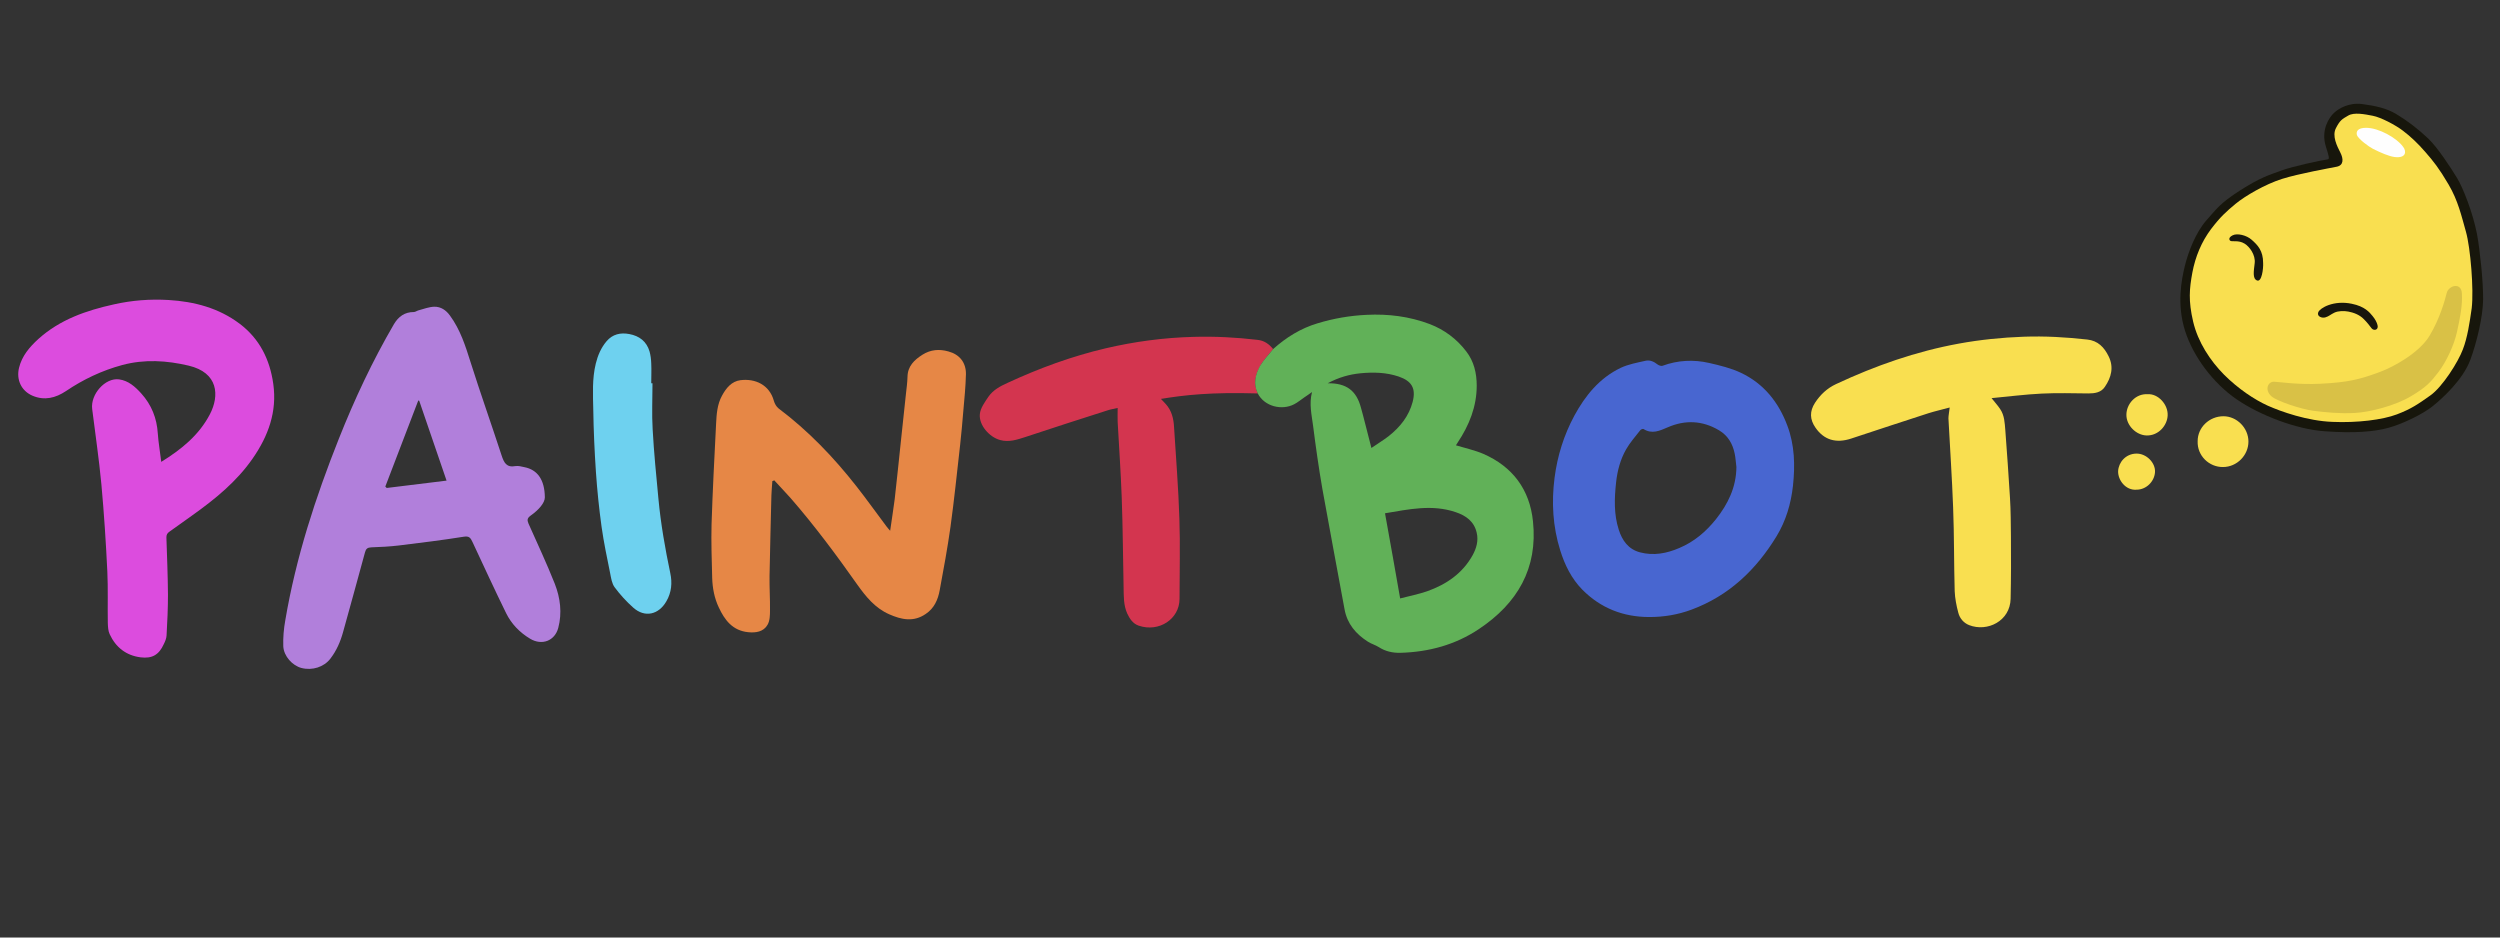 <?xml version="1.0" encoding="utf-8"?>
<!-- Generator: Adobe Illustrator 25.0.1, SVG Export Plug-In . SVG Version: 6.00 Build 0)  -->
<svg version="1.1" id="Layer_1" xmlns="http://www.w3.org/2000/svg" xmlns:xlink="http://www.w3.org/1999/xlink" x="0px" y="0px"
	 viewBox="0 0 160 60" style="enable-background:new 0 0 160 60;" xml:space="preserve">
<rect x="0" y="0" width="160" height="60" fill="#333333" stroke="none"/>
<style type="text/css">
	.st0{fill:#DC4CDE;}
	.st1{fill:#B17FDB;}
	.st2{fill:#6ED1EF;}
	.st3{fill:#E68746;}
	.st4{fill:#D3354F;}
	.st5{fill:#61B158;}
	.st6{fill:#4866D0;}
	.st7{fill:#F9DF50;}
	.st8{fill:#17160C;}
	.st9{fill:#D9C146;}
	.st10{fill:#FEFEFE;}
</style>
<path class="st0" d="M10.32,29.56c1.29-0.8,2.42-1.71,3.12-3.06c0.61-1.18,0.54-2.65-1.37-3.1c-1.4-0.33-2.82-0.42-4.24-0.04
	c-1.3,0.35-2.5,0.92-3.61,1.67c-0.66,0.44-1.37,0.62-2.13,0.3c-0.73-0.31-1.06-1.03-0.87-1.8c0.19-0.76,0.67-1.32,1.24-1.84
	c1.38-1.24,3.06-1.82,4.83-2.21c1.15-0.26,2.32-0.35,3.5-0.28c1.65,0.1,3.21,0.51,4.55,1.52c1.27,0.96,1.93,2.28,2.15,3.85
	c0.25,1.78-0.32,3.33-1.31,4.76c-1.03,1.49-2.41,2.61-3.87,3.65c-0.49,0.35-0.97,0.7-1.47,1.05c-0.14,0.1-0.19,0.19-0.19,0.37
	c0.04,1.22,0.09,2.44,0.1,3.66c0,0.87-0.04,1.74-0.09,2.61c-0.01,0.19-0.09,0.38-0.18,0.56c-0.31,0.68-0.74,0.93-1.48,0.84
	c-0.93-0.12-1.59-0.64-1.98-1.48c-0.1-0.21-0.11-0.47-0.12-0.71c-0.02-1.1,0.02-2.2-0.03-3.29c-0.09-1.86-0.21-3.72-0.38-5.58
	c-0.15-1.61-0.39-3.22-0.59-4.83c-0.12-0.94,0.83-2.02,1.72-1.9c0.6,0.08,1.03,0.47,1.42,0.9c0.66,0.73,1,1.59,1.06,2.57
	C10.14,28.35,10.25,28.94,10.32,29.56z"/>
<path class="st1" d="M34.87,31.83c0,0.36-0.4,0.81-0.91,1.17c-0.22,0.16-0.23,0.28-0.14,0.5c0.57,1.28,1.17,2.56,1.69,3.87
	c0.35,0.9,0.47,1.86,0.22,2.81c-0.22,0.84-1.05,1.15-1.8,0.7c-0.67-0.4-1.2-0.95-1.54-1.64c-0.74-1.51-1.44-3.03-2.15-4.55
	c-0.12-0.26-0.21-0.4-0.56-0.34c-1.38,0.22-2.76,0.39-4.15,0.56c-0.59,0.07-1.18,0.1-1.77,0.12c-0.24,0.01-0.34,0.09-0.4,0.32
	c-0.46,1.7-0.93,3.39-1.4,5.09c-0.17,0.62-0.42,1.2-0.82,1.72c-0.41,0.53-1.15,0.77-1.85,0.59c-0.57-0.15-1.13-0.75-1.16-1.39
	c-0.02-0.55,0.03-1.12,0.13-1.67c0.68-4.01,1.93-7.85,3.43-11.62c1-2.52,2.15-4.97,3.52-7.32c0.29-0.49,0.69-0.78,1.27-0.78
	c0.1,0,0.2-0.08,0.31-0.11c0.33-0.09,0.67-0.22,1-0.23c0.42-0.01,0.76,0.22,1.01,0.57c0.66,0.9,0.99,1.94,1.32,2.99
	c0.63,1.99,1.33,3.96,1.98,5.95c0.15,0.46,0.31,0.8,0.89,0.69c0.18-0.03,0.39,0.03,0.58,0.07C34.37,30.06,34.86,30.67,34.87,31.83z
	 M28.58,30.76c-0.59-1.74-1.17-3.43-1.75-5.11c-0.02-0.01-0.04-0.01-0.06-0.02c-0.7,1.84-1.41,3.68-2.11,5.51
	c0.03,0.03,0.06,0.06,0.09,0.09C26.02,31.08,27.3,30.92,28.58,30.76z"/>
<path class="st2" d="M41.76,24.53c0,0.98-0.05,1.97,0.01,2.95c0.08,1.48,0.23,2.97,0.37,4.45c0.15,1.6,0.43,3.19,0.76,4.76
	c0.13,0.61,0.08,1.22-0.25,1.79c-0.49,0.86-1.38,1.07-2.12,0.41c-0.44-0.39-0.84-0.83-1.19-1.3c-0.18-0.24-0.23-0.59-0.29-0.9
	c-0.2-0.99-0.41-1.98-0.55-2.98c-0.16-1.16-0.28-2.32-0.36-3.49c-0.09-1.33-0.15-2.65-0.17-3.98c-0.02-0.99-0.08-1.99,0.16-2.97
	c0.13-0.53,0.34-1.02,0.69-1.43c0.38-0.45,0.89-0.57,1.46-0.46c0.64,0.12,1.1,0.47,1.29,1.11c0.07,0.25,0.1,0.51,0.11,0.77
	c0.02,0.42,0,0.84,0,1.27C41.72,24.53,41.74,24.53,41.76,24.53z"/>
<path class="st3" d="M49.43,30.79c-0.02,0.3-0.05,0.61-0.06,0.91c-0.04,1.72-0.09,3.45-0.12,5.18c-0.01,0.73,0.04,1.46,0.03,2.19
	c0,0.31-0.01,0.67-0.16,0.92c-0.26,0.45-0.75,0.52-1.24,0.47c-0.99-0.1-1.5-0.77-1.88-1.59c-0.28-0.59-0.4-1.23-0.42-1.88
	c-0.03-1.15-0.07-2.31-0.04-3.46c0.07-2.14,0.18-4.27,0.29-6.41c0.03-0.61,0.07-1.24,0.38-1.8c0.26-0.48,0.61-0.92,1.19-0.99
	c0.92-0.11,1.84,0.28,2.13,1.33c0.05,0.18,0.16,0.37,0.3,0.48c1.9,1.43,3.52,3.12,4.98,4.98c0.67,0.85,1.29,1.73,1.94,2.59
	c0.05,0.07,0.11,0.13,0.22,0.26c0.1-0.73,0.21-1.37,0.29-2.02c0.15-1.28,0.27-2.55,0.41-3.83c0.1-0.97,0.21-1.94,0.31-2.91
	c0.04-0.36,0.09-0.73,0.1-1.09c0.01-0.69,0.44-1.09,0.96-1.42c0.52-0.33,1.08-0.37,1.65-0.21c0.72,0.19,1.14,0.71,1.13,1.46
	c-0.02,0.8-0.1,1.59-0.17,2.38c-0.06,0.71-0.12,1.42-0.2,2.13c-0.2,1.76-0.38,3.52-0.62,5.27c-0.19,1.35-0.44,2.7-0.69,4.05
	c-0.11,0.6-0.35,1.15-0.89,1.51c-0.78,0.54-1.56,0.37-2.35,0.02c-0.9-0.4-1.48-1.12-2.03-1.89c-1.34-1.9-2.73-3.77-4.26-5.53
	c-0.34-0.39-0.71-0.76-1.06-1.15C49.5,30.77,49.47,30.78,49.43,30.79z"/>
<path class="st4" d="M81.48,22.34c-0.28,0.36-0.61,0.69-0.83,1.09c-0.3,0.54-0.45,1.13-0.15,1.75c-2.99-0.09-4.69,0.1-6.2,0.35
	c0.11,0.12,0.21,0.22,0.31,0.33c0.38,0.42,0.5,0.93,0.53,1.48c0.12,1.95,0.28,3.89,0.34,5.84c0.06,1.71,0.01,3.43,0.01,5.15
	c0,1.28-1.31,2.16-2.62,1.71c-0.37-0.13-0.57-0.44-0.73-0.78c-0.24-0.54-0.22-1.12-0.23-1.69c-0.04-1.91-0.05-3.83-0.12-5.74
	c-0.06-1.61-0.17-3.22-0.26-4.83c-0.01-0.28,0-0.57,0-0.89c-0.2,0.05-0.44,0.08-0.67,0.16c-1.75,0.56-3.5,1.12-5.24,1.7
	c-0.53,0.17-1.05,0.35-1.62,0.19c-0.69-0.19-1.36-0.96-1.29-1.66c0.04-0.39,0.32-0.77,0.55-1.11c0.29-0.42,0.74-0.67,1.21-0.88
	c2.03-0.94,4.12-1.71,6.3-2.22c1.84-0.43,3.71-0.68,5.6-0.73c1.37-0.04,2.74,0.03,4.1,0.19C80.91,21.79,81.22,22.02,81.48,22.34z"/>
<path class="st5" d="M81.48,22.34c0.84-0.75,1.77-1.33,2.85-1.65c1.02-0.31,2.06-0.49,3.13-0.54c1.39-0.07,2.74,0.1,4.04,0.59
	c0.94,0.36,1.73,0.95,2.34,1.75c0.49,0.63,0.67,1.39,0.67,2.19c0,1.34-0.48,2.53-1.21,3.63c-0.05,0.07-0.09,0.14-0.12,0.19
	c0.59,0.18,1.2,0.31,1.76,0.55c1.87,0.82,2.96,2.28,3.17,4.31c0.32,3.02-1,5.26-3.46,6.9c-1.51,1.01-3.21,1.47-5.03,1.52
	c-0.49,0.01-0.95-0.09-1.37-0.36c-0.22-0.14-0.48-0.21-0.7-0.35c-0.77-0.49-1.33-1.14-1.5-2.08c-0.47-2.57-0.96-5.14-1.42-7.71
	c-0.23-1.33-0.42-2.67-0.59-4.01c-0.09-0.71-0.27-1.42-0.07-2.18c-0.16,0.11-0.32,0.23-0.49,0.34c-0.22,0.15-0.42,0.32-0.65,0.44
	c-0.78,0.41-1.9,0.16-2.34-0.7c-0.29-0.61-0.15-1.2,0.15-1.75C80.87,23.03,81.2,22.7,81.48,22.34z M89.61,38.3
	c0.6-0.16,1.18-0.27,1.73-0.46c1.23-0.44,2.26-1.14,2.91-2.31c0.24-0.44,0.38-0.92,0.26-1.43c-0.16-0.72-0.68-1.1-1.34-1.32
	c-1.52-0.52-3.02-0.18-4.53,0.07C88.97,34.65,89.28,36.43,89.61,38.3z M84.97,24.53c1.2-0.02,1.84,0.47,2.13,1.56
	c0.09,0.33,0.18,0.65,0.26,0.98c0.13,0.51,0.26,1.02,0.41,1.6c0.4-0.28,0.78-0.5,1.12-0.77c0.72-0.57,1.28-1.27,1.52-2.18
	c0.22-0.86-0.05-1.33-0.89-1.62c-0.8-0.27-1.62-0.29-2.45-0.21C86.36,23.96,85.68,24.15,84.97,24.53z"/>
<path class="st6" d="M105.56,39.49c-1.67,0-3.12-0.57-4.29-1.75c-0.69-0.7-1.13-1.59-1.42-2.53c-0.47-1.51-0.56-3.05-0.36-4.62
	c0.18-1.41,0.6-2.75,1.27-3.99c0.7-1.29,1.61-2.41,2.97-3.06c0.49-0.23,1.05-0.33,1.58-0.45c0.29-0.07,0.55,0.06,0.78,0.24
	c0.08,0.06,0.23,0.11,0.31,0.08c0.98-0.36,1.99-0.41,2.99-0.18c0.69,0.16,1.4,0.33,2.03,0.63c1.46,0.69,2.41,1.88,2.97,3.38
	c0.47,1.25,0.5,2.54,0.36,3.85c-0.13,1.16-0.45,2.24-1.05,3.23c-1.31,2.15-3.05,3.81-5.45,4.7
	C107.39,39.34,106.49,39.49,105.56,39.49z M111.13,29.89c-0.04-0.29-0.05-0.58-0.11-0.86c-0.13-0.63-0.43-1.15-1-1.49
	c-1.06-0.63-2.17-0.68-3.29-0.19c-0.51,0.22-1,0.45-1.54,0.11c-0.04-0.03-0.17,0.02-0.21,0.07c-0.31,0.4-0.66,0.79-0.91,1.23
	c-0.37,0.65-0.56,1.37-0.64,2.11c-0.11,1.02-0.15,2.04,0.17,3.03c0.22,0.69,0.61,1.25,1.36,1.45c0.87,0.23,1.71,0.07,2.52-0.28
	c0.95-0.4,1.71-1.05,2.34-1.84C110.59,32.26,111.12,31.18,111.13,29.89z"/>
<path class="st7" d="M124.78,26.08c-0.47,0.13-0.93,0.23-1.37,0.37c-1.65,0.53-3.3,1.08-4.94,1.62c-0.98,0.32-1.74,0.08-2.28-0.7
	c-0.37-0.53-0.38-1.05-0.03-1.59c0.34-0.52,0.77-0.93,1.35-1.2c2.52-1.18,5.12-2.09,7.86-2.59c1.37-0.25,2.75-0.39,4.14-0.44
	c1.37-0.05,2.72,0.03,4.07,0.18c0.69,0.07,1.09,0.5,1.37,1.07c0.35,0.7,0.17,1.36-0.24,1.96c-0.24,0.36-0.64,0.42-1.05,0.42
	c-1-0.01-1.99-0.04-2.99,0.01c-1.06,0.05-2.12,0.19-3.21,0.29c0.21,0.27,0.4,0.47,0.55,0.7c0.28,0.41,0.29,0.89,0.33,1.35
	c0.11,1.45,0.21,2.9,0.3,4.35c0.05,0.81,0.05,1.63,0.06,2.45c0.01,1.33,0.01,2.66-0.02,3.99c-0.03,1.43-1.49,2.14-2.65,1.69
	c-0.36-0.14-0.61-0.44-0.7-0.8c-0.12-0.45-0.21-0.91-0.23-1.38c-0.05-1.78-0.03-3.57-0.1-5.35c-0.07-1.9-0.2-3.8-0.3-5.7
	C124.7,26.59,124.75,26.37,124.78,26.08z"/>
<path class="st7" d="M137.45,25.23c0.66-0.05,1.31,0.65,1.28,1.35c-0.02,0.64-0.58,1.31-1.35,1.29c-0.67-0.02-1.29-0.64-1.29-1.31
	C136.08,25.87,136.67,25.18,137.45,25.23z"/>
<path class="st7" d="M136.74,31.34c-0.69,0.06-1.2-0.61-1.18-1.19c0.03-0.56,0.48-1.11,1.17-1.12c0.64-0.01,1.23,0.59,1.19,1.19
	C137.88,30.82,137.36,31.34,136.74,31.34z"/>
<path class="st7" d="M140.65,28.23c0-0.88,0.75-1.59,1.65-1.59c0.86,0,1.6,0.75,1.6,1.62c0,0.88-0.74,1.63-1.63,1.63
	C141.39,29.9,140.61,29.17,140.65,28.23z"/>
<path class="st8" d="M143.15,25.56c-1.49-1.02-2.78-2.72-3.31-4.4s-0.23-3.24-0.01-4.14c0.22-0.9,0.7-2.15,1.38-2.92
	c0.69-0.77,0.85-1.07,2.15-1.91c1.31-0.84,1.87-0.99,2.63-1.27c0.76-0.28,2.55-0.66,2.98-0.72c0.14-0.02,0.08-0.19-0.12-0.84
	c-0.32-1.04,0.21-1.84,0.52-2.13s0.96-0.68,1.81-0.57c0.85,0.11,1.57,0.27,2.18,0.64c0.7,0.42,1.41,0.96,2.04,1.56
	s1.47,1.91,1.85,2.53s1.01,2.21,1.28,3.6c0.19,1.03,0.4,3.07,0.39,4.17s-0.41,2.77-0.82,3.87c-0.47,1.27-1.78,2.46-2.4,2.96
	s-1.92,1.14-2.84,1.39c-0.91,0.25-2.18,0.36-4.1,0.22C146.96,27.47,144.64,26.58,143.15,25.56z"/>
<path class="st7" d="M155.54,25.31c-0.79,0.56-1.22,0.86-2.14,1.21s-2.54,0.55-4.13,0.48c-1.59-0.06-3.27-0.65-4.14-1.04
	c-0.86-0.39-1.9-1.09-2.79-1.98c-0.89-0.9-1.67-2.08-1.98-3.4c-0.31-1.33-0.24-2.1-0.05-3.13c0.19-1.02,0.59-1.98,1.19-2.78
	c0.6-0.79,0.97-1.12,1.57-1.62s1.9-1.26,2.98-1.6c1.08-0.34,3.05-0.69,3.5-0.78c0.45-0.09,0.44-0.5,0.23-0.91
	c-0.21-0.41-0.54-1.06-0.28-1.56c0.26-0.51,0.4-0.58,0.78-0.8c0.38-0.23,1.06-0.09,1.58,0.01c0.52,0.1,1.45,0.59,1.92,0.95
	c0.48,0.36,0.97,0.82,1.46,1.39c0.49,0.56,0.86,1.02,1.47,2.06s0.82,2,1.11,3.02c0.29,1.02,0.51,3.7,0.37,4.89
	c-0.13,0.91-0.27,1.88-0.57,2.65C157.33,23.15,156.33,24.75,155.54,25.31z"/>
<path class="st9" d="M145.38,25.37c-0.47-0.41-0.24-0.96,0.17-0.94c0.4,0.02,1.54,0.2,2.95,0.13c1.8-0.09,2.54-0.28,3.85-0.77
	c0.81-0.3,2.48-1.2,3.14-2.3c0.66-1.1,0.98-2.26,1.1-2.74c0.12-0.48,0.93-0.71,0.97,0.02c0.05,0.8-0.13,1.63-0.31,2.46
	s-0.66,1.88-1.18,2.57c-0.49,0.64-0.77,0.97-1.77,1.56c-1,0.6-2.62,1.02-3.6,1.07s-1.86-0.04-2.65-0.14
	C147.28,26.19,145.74,25.68,145.38,25.37z"/>
<path class="st10" d="M153.26,10.05c-0.35-0.04-0.93-0.29-1.4-0.53c-0.22-0.11-0.95-0.63-1.02-0.89c-0.05-0.21,0.04-0.45,0.59-0.45
	c0.81,0,1.96,0.64,2.38,1.23C154.01,9.67,154.02,10.14,153.26,10.05z"/>
<path class="st8" d="M144.45,17.95c-0.3-0.12-0.21-0.59-0.15-1.11s-0.32-1.05-0.65-1.25c-0.39-0.24-0.8-0.1-0.91-0.18
	c-0.08-0.06-0.13-0.21,0.15-0.35c0.29-0.15,0.88-0.01,1.21,0.28c0.4,0.35,0.74,0.71,0.74,1.49
	C144.86,17.21,144.75,18.07,144.45,17.95z"/>
<path class="st8" d="M151.29,20.43c-0.29-0.3-0.68-0.43-1-0.49c-0.27-0.05-0.64-0.05-0.89,0.07s-0.34,0.23-0.57,0.3
	s-0.57-0.06-0.46-0.33c0.11-0.27,0.98-0.78,2.14-0.54c0.84,0.17,1.14,0.55,1.33,0.78c0.18,0.22,0.27,0.4,0.32,0.58
	c0.09,0.33-0.24,0.39-0.38,0.21C151.63,20.82,151.53,20.67,151.29,20.43z"/>
</svg>
